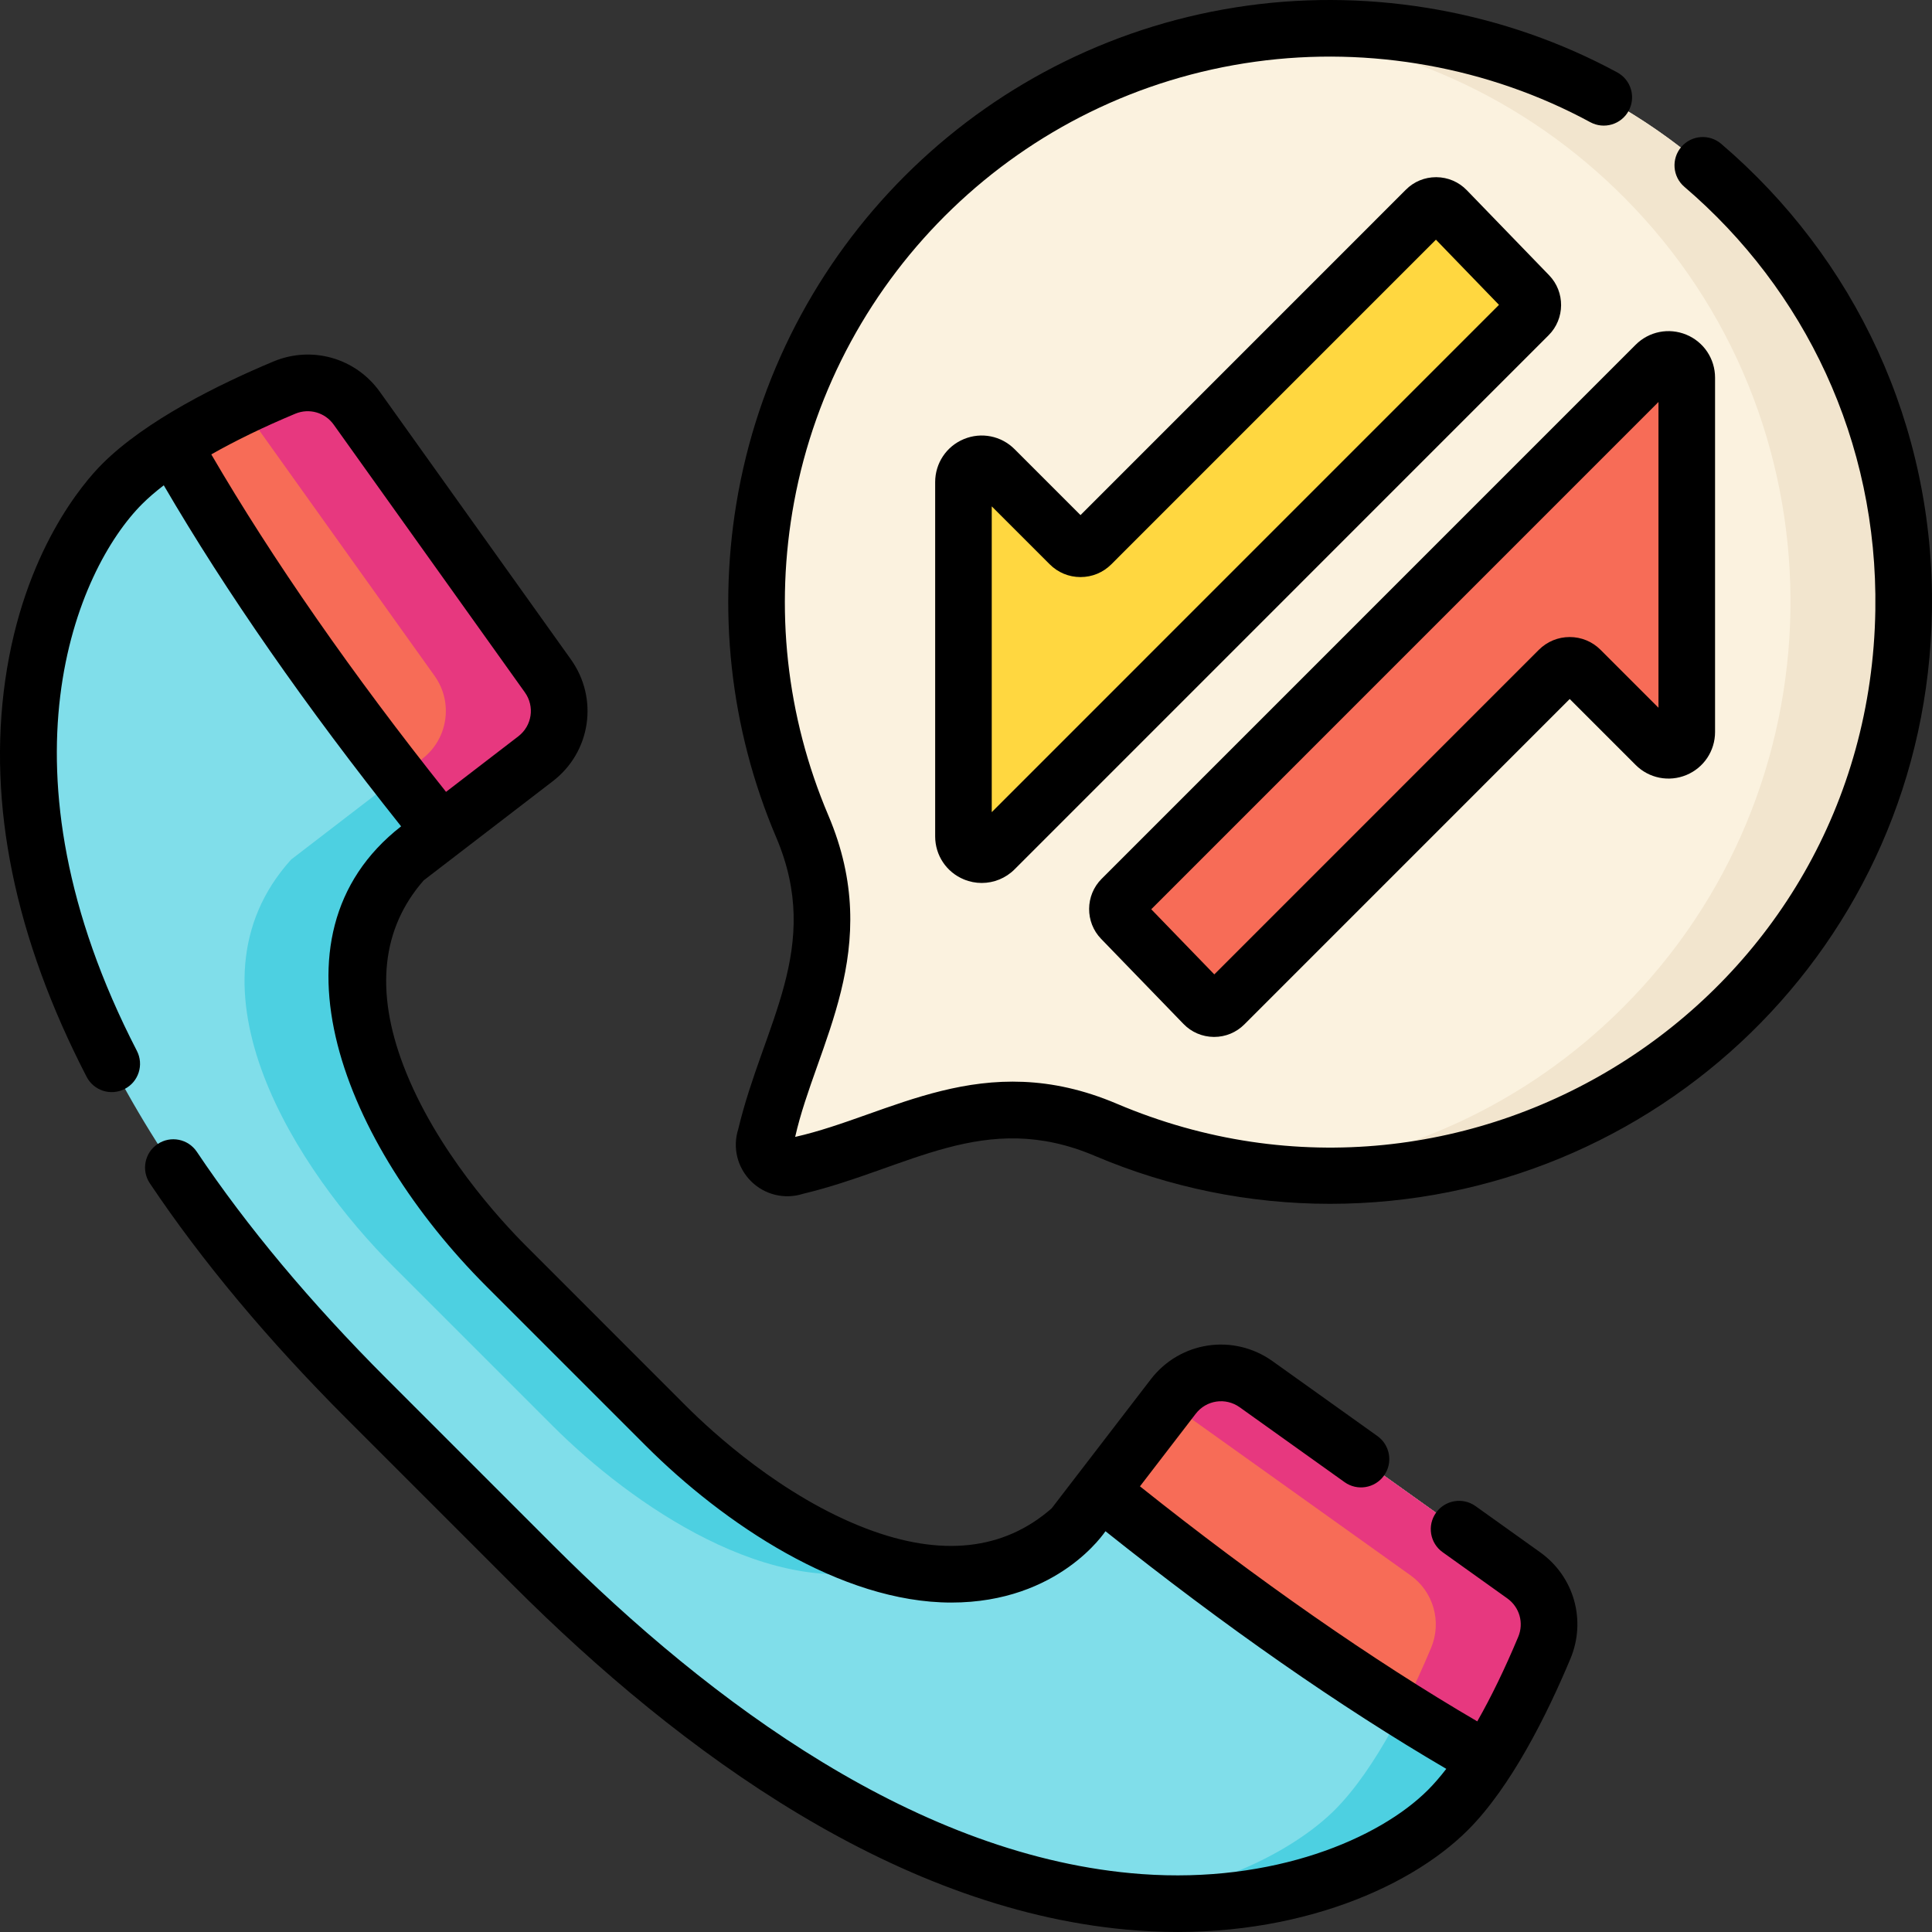 <svg width="52" height="52" viewBox="0 0 52 52" fill="none" xmlns="http://www.w3.org/2000/svg">
<rect x="0" y="0" width="52" height="52" fill="#333333" stroke="none"/>
<g clip-path="url(#clip0_637_9087)">
<path d="M3.286 13.027C4.403 11.911 6.374 10.969 7.65 10.435C8.35 10.142 9.159 10.372 9.6 10.99L14.744 18.192C15.252 18.904 15.106 19.891 14.412 20.423L10.88 23.136C7.781 26.577 11.105 31.561 13.623 34.078L17.922 38.377C20.439 40.895 25.423 44.219 28.864 41.12L31.577 37.588C32.11 36.895 33.096 36.748 33.808 37.257L41.01 42.4C41.628 42.841 41.858 43.65 41.565 44.35C41.031 45.626 40.09 47.598 38.973 48.714C36.616 51.071 27.396 55.178 14.356 42.138L9.862 37.644C-3.178 24.604 0.93 15.384 3.286 13.027V13.027Z" fill="#80DEEA"/>
<path d="M6.554 10.99L11.697 18.192C12.206 18.904 12.059 19.891 11.366 20.423L7.834 23.136C4.734 26.577 8.059 31.561 10.576 34.078L14.875 38.377C16.977 40.48 20.8 43.144 24.007 42.161C21.67 41.568 19.381 39.837 17.922 38.377L13.623 34.078C11.105 31.561 7.781 26.577 10.88 23.136L14.412 20.423C15.106 19.891 15.252 18.904 14.744 18.192L9.6 10.99C9.159 10.372 8.35 10.142 7.65 10.435C7.312 10.576 6.924 10.747 6.517 10.942C6.529 10.958 6.542 10.973 6.554 10.99V10.99Z" fill="#4DD0E1"/>
<path d="M41.01 42.4L33.808 37.257C33.096 36.748 32.11 36.895 31.577 37.588L31.453 37.75L37.964 42.4C38.582 42.841 38.812 43.65 38.519 44.35C37.985 45.626 37.043 47.597 35.926 48.714C35.002 49.638 33.022 50.832 30.17 51.154C34.672 51.635 37.749 49.938 38.973 48.714C40.09 47.597 41.031 45.626 41.565 44.35C41.858 43.65 41.628 42.841 41.01 42.4Z" fill="#4DD0E1"/>
<path d="M4.653 11.964C5.657 11.32 6.805 10.788 7.649 10.435C8.35 10.142 9.159 10.372 9.6 10.99L14.743 18.192C15.252 18.904 15.106 19.89 14.412 20.423L11.874 22.372C8.884 18.673 6.434 15.127 4.653 11.964V11.964Z" fill="#F76C57"/>
<path d="M14.743 18.192L9.601 10.99C9.159 10.372 8.35 10.142 7.65 10.435C7.311 10.576 6.924 10.747 6.517 10.942C6.529 10.958 6.542 10.973 6.554 10.99L11.697 18.192C12.206 18.904 12.059 19.89 11.366 20.423L10.721 20.918C11.096 21.4 11.481 21.884 11.875 22.372L14.412 20.423C15.106 19.89 15.252 18.904 14.743 18.192V18.192Z" fill="#E7387F"/>
<path d="M33.808 37.257L41.01 42.4C41.628 42.841 41.858 43.65 41.565 44.35C41.21 45.199 40.675 46.355 40.028 47.363C36.863 45.577 33.32 43.123 29.623 40.132L31.577 37.588C32.11 36.894 33.096 36.748 33.808 37.257Z" fill="#F76C57"/>
<path d="M41.01 42.4L33.808 37.257C33.096 36.748 32.11 36.894 31.577 37.588L31.452 37.75L37.964 42.4C38.582 42.841 38.812 43.65 38.519 44.35C38.318 44.831 38.059 45.41 37.755 46.005C38.531 46.492 39.29 46.946 40.028 47.363C40.675 46.355 41.21 45.199 41.565 44.35C41.858 43.65 41.628 42.841 41.01 42.4V42.4Z" fill="#E7387F"/>
<path d="M47.035 5.597C41.032 -0.744 31.022 -0.848 24.887 5.283C20.3 9.869 19.201 16.621 21.592 22.243C22.202 23.679 22.3 25.281 21.825 26.767L20.595 30.619C20.44 31.103 20.897 31.56 21.382 31.406L25.238 30.175C26.724 29.701 28.325 29.799 29.76 30.408C35.377 32.795 42.12 31.704 46.708 27.137C52.616 21.255 52.767 11.651 47.035 5.597V5.597Z" fill="#FBF2DF"/>
<path d="M47.035 5.597C43.604 1.972 38.863 0.387 34.285 0.838C37.85 1.189 41.316 2.774 43.988 5.597C49.72 11.651 49.569 21.255 43.661 27.137C41.036 29.75 37.705 31.223 34.284 31.56C38.718 31.997 43.306 30.524 46.708 27.137C52.616 21.255 52.767 11.651 47.035 5.597V5.597Z" fill="#F2E5CE"/>
<path d="M41.143 8.486L26.768 22.86C26.459 23.169 25.93 22.95 25.93 22.513V12.977C25.93 12.539 26.459 12.32 26.768 12.63L28.79 14.651C28.951 14.812 29.211 14.812 29.372 14.651L38.377 5.647C38.53 5.493 38.78 5.495 38.931 5.651L41.147 7.94C41.295 8.093 41.293 8.335 41.143 8.486V8.486Z" fill="#FFD740"/>
<path d="M30.186 24.195L44.561 9.82C44.87 9.511 45.399 9.73 45.399 10.168V19.703C45.399 20.141 44.87 20.36 44.561 20.05L42.539 18.029C42.379 17.868 42.118 17.868 41.957 18.029L32.953 27.034C32.799 27.187 32.55 27.185 32.398 27.029L30.182 24.74C30.034 24.587 30.036 24.345 30.186 24.195V24.195Z" fill="#F76C57"/>
<path d="M41.695 7.409L39.479 5.119C39.263 4.896 38.972 4.772 38.662 4.769H38.652C38.345 4.769 38.056 4.888 37.839 5.106L29.082 13.864L27.308 12.09C26.949 11.73 26.413 11.623 25.943 11.818C25.473 12.012 25.17 12.467 25.17 12.976V22.512C25.17 23.02 25.473 23.475 25.943 23.669C26.099 23.734 26.262 23.765 26.424 23.765C26.749 23.765 27.068 23.638 27.308 23.398L41.682 9.022C42.124 8.581 42.129 7.857 41.695 7.409V7.409ZM26.693 21.859V13.629L28.253 15.188C28.474 15.41 28.769 15.532 29.082 15.532C29.396 15.532 29.69 15.41 29.912 15.188L38.648 6.451L40.345 8.205L26.693 21.859Z" fill="black"/>
<path d="M29.636 25.269L31.852 27.558C32.068 27.782 32.359 27.906 32.669 27.909H32.679C32.986 27.909 33.275 27.789 33.492 27.572L42.249 18.814L44.023 20.588C44.382 20.948 44.918 21.054 45.388 20.86C45.858 20.665 46.161 20.211 46.161 19.702V10.166C46.161 9.657 45.858 9.203 45.388 9.008C44.918 8.814 44.382 8.92 44.023 9.28L29.649 23.655C29.207 24.097 29.202 24.821 29.636 25.269V25.269ZM44.638 10.819V19.049L43.078 17.489C42.857 17.268 42.562 17.146 42.249 17.146C41.935 17.146 41.641 17.268 41.419 17.489L32.683 26.226L30.986 24.473L44.638 10.819Z" fill="black"/>
<path d="M41.454 41.78L39.714 40.537C39.371 40.293 38.896 40.372 38.651 40.715C38.407 41.057 38.486 41.533 38.828 41.777L40.568 43.02C40.899 43.256 41.02 43.682 40.863 44.057C40.507 44.908 40.135 45.675 39.761 46.331C36.953 44.691 33.84 42.522 30.682 40.005L32.183 38.052C32.467 37.682 32.987 37.605 33.367 37.877L36.189 39.892C36.531 40.137 37.007 40.057 37.251 39.715C37.496 39.373 37.416 38.897 37.074 38.652L34.252 36.637C33.201 35.886 31.761 36.1 30.974 37.124L28.305 40.598C27.014 41.728 25.337 41.912 23.319 41.143C21.055 40.281 19.168 38.545 18.462 37.839L14.164 33.539C13.457 32.833 11.722 30.946 10.859 28.682C10.091 26.664 10.274 24.987 11.404 23.695L14.879 21.026C15.903 20.24 16.116 18.8 15.366 17.748L10.223 10.545C9.571 9.633 8.393 9.298 7.358 9.73C5.906 10.338 3.927 11.31 2.75 12.487C2.264 12.973 0.638 14.831 0.141 18.306C-0.337 21.652 0.4 25.244 2.331 28.982C2.524 29.356 2.983 29.503 3.357 29.309C3.731 29.116 3.877 28.657 3.684 28.283C-0.242 20.681 2.061 15.331 3.827 13.564C3.992 13.4 4.186 13.232 4.408 13.062C6.087 15.94 8.232 19.021 10.796 22.241C6.989 25.211 9.275 30.805 13.086 34.617L17.385 38.916C19.467 40.998 22.629 43.133 25.604 43.133C28.511 43.133 29.744 41.22 29.754 41.213C32.974 43.78 36.053 45.927 38.927 47.609C38.76 47.825 38.596 48.015 38.435 48.176C37.117 49.494 34.273 50.699 30.727 50.441C24.752 50.005 19.12 45.824 14.897 41.6L10.402 37.105C8.362 35.064 6.645 33.011 5.298 31.001C5.064 30.652 4.591 30.558 4.241 30.793C3.892 31.027 3.799 31.5 4.033 31.849C5.434 33.941 7.215 36.072 9.325 38.182L13.82 42.677C18.325 47.183 24.237 51.495 30.616 51.96C34.589 52.251 37.868 50.898 39.512 49.253C40.668 48.097 41.635 46.158 42.268 44.645C42.701 43.61 42.366 42.432 41.454 41.78V41.78ZM5.687 12.23C6.34 11.859 7.101 11.489 7.946 11.136C8.321 10.979 8.747 11.1 8.983 11.431L14.126 18.634C14.398 19.014 14.32 19.534 13.951 19.818L12.005 21.313C9.491 18.156 7.324 15.041 5.687 12.23V12.23Z" fill="black"/>
<path d="M46.326 3.871C46.006 3.598 45.525 3.635 45.252 3.955C44.979 4.275 45.016 4.756 45.336 5.029C48.571 7.793 50.545 11.866 50.475 16.419C50.314 26.912 39.595 33.758 30.059 29.707C26.45 28.173 23.963 30.024 21.402 30.6C21.963 28.106 23.827 25.548 22.294 21.944C21.163 19.283 20.844 16.367 21.373 13.512C22.509 7.38 27.46 2.532 33.792 1.66C36.879 1.234 40.079 1.812 42.803 3.289C43.173 3.489 43.636 3.352 43.836 2.982C44.036 2.612 43.899 2.149 43.529 1.949C40.522 0.32 36.99 -0.319 33.584 0.15C26.597 1.113 21.131 6.46 19.875 13.234C19.292 16.384 19.643 19.603 20.893 22.541C22.154 25.507 20.548 27.554 19.871 30.387C19.712 30.883 19.843 31.421 20.211 31.79C20.58 32.159 21.118 32.29 21.615 32.131C24.465 31.45 26.498 29.849 29.464 31.109C31.48 31.966 33.628 32.401 35.797 32.401C44.531 32.401 51.86 25.449 51.998 16.442C52.075 11.438 49.91 6.933 46.326 3.871V3.871Z" fill="black"/>
</g>
<defs>
<clipPath id="clip0_637_9087">
<rect width="52" height="52" fill="white"/>
</clipPath>
</defs>
</svg>
